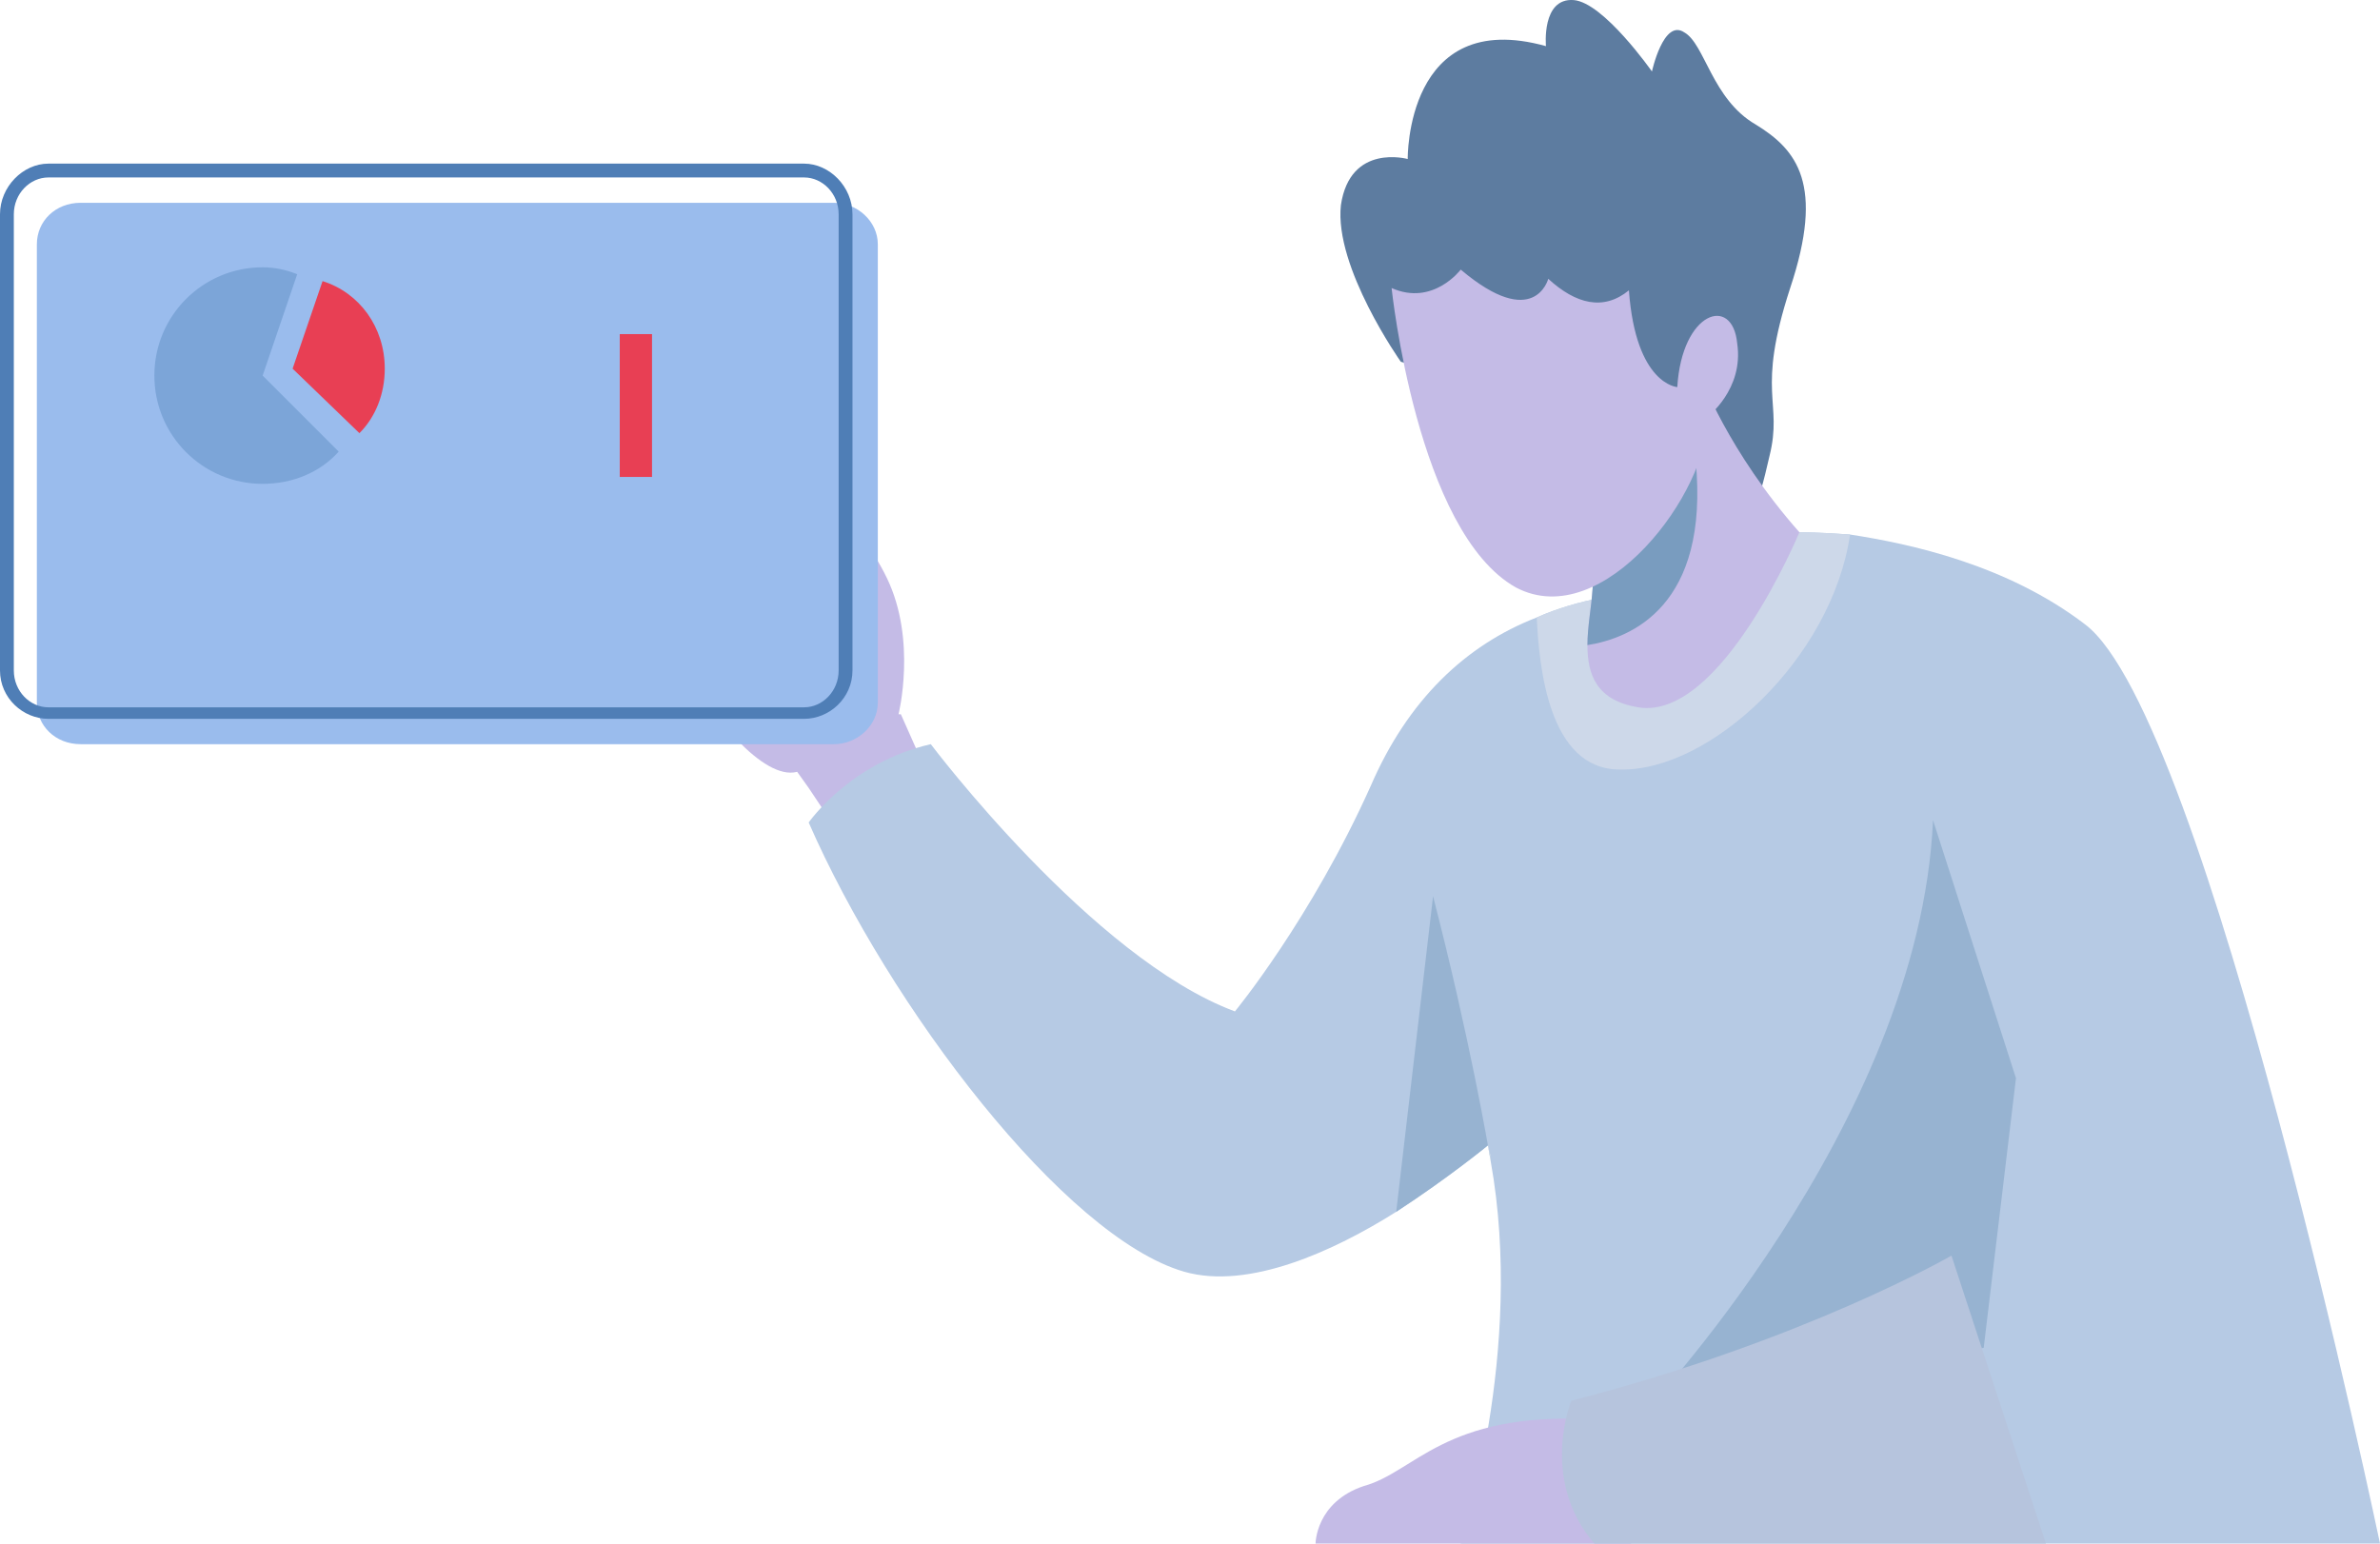 <?xml version="1.0" encoding="UTF-8"?>
<!DOCTYPE svg PUBLIC "-//W3C//DTD SVG 1.1//EN" "http://www.w3.org/Graphics/SVG/1.1/DTD/svg11.dtd">
<!-- Creator: CorelDRAW 2018 (64 Bit Versão de avaliação) -->
<svg xmlns="http://www.w3.org/2000/svg" xml:space="preserve" width="259px" height="168px" version="1.1" shape-rendering="geometricPrecision" text-rendering="geometricPrecision" image-rendering="optimizeQuality" fill-rule="evenodd" clip-rule="evenodd"
viewBox="0 0 10.33 6.7"
 xmlns:xlink="http://www.w3.org/1999/xlink">
 <g id="Camada_x0020_1">
  <g id="_1658611615488">
   <path fill="#C4BBE6" fill-rule="nonzero" d="M3.99 3.28l-0.34 0.35 -0.14 -0.21 -0.05 -0.07c-0.15,0.04 -0.38,-0.26 -0.47,-0.42 -0.09,-0.16 0.27,-0.41 0.27,-0.41 -0.06,-0.17 -0.29,-0.28 -0.3,-0.33 -0.01,-0.05 0.05,-0.1 0.27,0 0.21,0.1 0.4,0.46 0.4,0.46 0.04,-0.11 -0.13,-0.39 -0.1,-0.42 0.03,-0.03 0.19,0.01 0.32,0.28 0.13,0.27 0.05,0.59 0.05,0.59l0.01 0 0.08 0.18z"/>
   <path fill="#B1C3E8" fill-rule="nonzero" d="M3.25 2.49c0,0 0.25,0.29 0.23,0.41 -0.03,0.11 -0.16,-0.02 -0.16,-0.02 0,0 0.12,0.14 0.08,0.18 -0.04,0.05 -0.18,-0.07 -0.18,-0.07 0,0 0.17,0.21 0,0.18 -0.17,-0.03 -0.38,-0.35 -0.22,-0.38 0,0 -0.02,-0.23 0.13,-0.15 0,0 -0.07,-0.2 0.12,-0.15z"/>
   <path fill="#B6CAE4" fill-rule="nonzero" d="M6.34 6.7c0,0 0.28,-0.83 0.13,-1.66 0,0 0,0 0,0 0,0 0,-0.01 0,-0.01 0,-0.02 -0.01,-0.04 -0.01,-0.06 0,0 -0.17,0.14 -0.4,0.29 -0.27,0.17 -0.64,0.34 -0.92,0.26 -0.52,-0.15 -1.28,-1.15 -1.63,-1.95 0,0 0.18,-0.26 0.53,-0.34 0,0 0.7,0.93 1.32,1.16 0,0 0.33,-0.4 0.59,-0.98 0.16,-0.37 0.41,-0.61 0.72,-0.73 0.18,-0.08 0.38,-0.11 0.6,-0.12l0.54 -0.25c0,0 0.09,0 0.22,0.01 0.26,0.04 0.68,0.13 1.02,0.39 0.53,0.4 1.28,3.99 1.28,3.99l-3.99 0z"/>
   <path fill="#97B3D1" fill-rule="nonzero" d="M6.47 5.04c0,-0.03 -0.01,-0.05 -0.01,-0.07 0,0 -0.17,0.14 -0.4,0.29l0.16 -1.37c0.16,0.62 0.24,1.09 0.25,1.15z"/>
   <path fill="#CDD8E9" fill-rule="nonzero" d="M8.03 2.32c-0.08,0.54 -0.61,1.03 -1,1.02 -0.31,0 -0.35,-0.45 -0.36,-0.66 0.18,-0.08 0.38,-0.11 0.6,-0.12l0.54 -0.25c0,0 0.09,0 0.22,0.01z"/>
   <path fill="#97B3D1" fill-rule="nonzero" d="M7.11 6.16c0,0 1.22,-1.27 1.28,-2.6l0.36 1.12 -0.14 1.17 -1.5 0.31z"/>
   <path fill="#C4BBE6" fill-rule="nonzero" d="M7.08 6.7l-1.37 0c0,0 0,-0.18 0.21,-0.25 0.22,-0.06 0.35,-0.32 0.98,-0.29l0.18 0.54z"/>
   <path fill="#B6C4DD" fill-rule="nonzero" d="M8.47 5.45c0,0 -0.64,0.37 -1.65,0.63 0,0 -0.14,0.34 0.1,0.62l1.96 0 -0.41 -1.25z"/>
   <path fill="#5D7CA0" fill-rule="nonzero" d="M6.08 1.57c0,0 -0.29,-0.41 -0.26,-0.68 0.04,-0.27 0.29,-0.2 0.29,-0.2 0,0 -0.01,-0.66 0.6,-0.49 0,0 -0.02,-0.21 0.12,-0.2 0.13,0.01 0.34,0.31 0.34,0.31 0,0 0.05,-0.23 0.14,-0.17 0.09,0.05 0.12,0.29 0.31,0.4 0.18,0.11 0.3,0.26 0.15,0.71 -0.15,0.46 -0.03,0.49 -0.09,0.73 -0.05,0.22 -0.09,0.35 -0.23,0.37 -0.13,0.01 -0.66,-0.55 -0.66,-0.55l-0.71 -0.23z"/>
   <path fill="#C4BBE6" fill-rule="nonzero" d="M7.81 2.31c0,0 -0.34,0.82 -0.7,0.76 -0.18,-0.03 -0.22,-0.14 -0.22,-0.27 0,-0.16 0.07,-0.35 -0.03,-0.43l0.43 -0.61 0.09 -0.13c0,0 0.12,0.33 0.43,0.68z"/>
   <path fill="#799CBF" fill-rule="nonzero" d="M6.89 2.8c0,-0.16 0.07,-0.35 -0.03,-0.43l0.43 -0.61c0.03,0.04 0.06,0.12 0.07,0.24 0.06,0.63 -0.28,0.77 -0.47,0.8z"/>
   <path fill="#C4BBE6" fill-rule="nonzero" d="M6.04 1.25c0,0 0.11,1.06 0.54,1.3 0.38,0.2 0.84,-0.42 0.83,-0.74 0,0 0.16,-0.12 0.13,-0.32 -0.02,-0.21 -0.24,-0.14 -0.26,0.19 0,0 -0.18,-0.01 -0.21,-0.42 -0.11,0.09 -0.23,0.06 -0.35,-0.05 0,0 -0.06,0.23 -0.38,-0.04 0,0 -0.12,0.16 -0.3,0.08z"/>
   <path fill="#9ABCED" fill-rule="nonzero" d="M3.62 3.23l-3.27 0c-0.11,0 -0.19,-0.08 -0.19,-0.18l0 -1.99c0,-0.1 0.08,-0.18 0.19,-0.18l3.27 0c0.1,0 0.19,0.08 0.19,0.18l0 1.99c0,0.1 -0.09,0.18 -0.19,0.18z"/>
   <path fill="#4F7EB6" fill-rule="nonzero" d="M3.49 3.12l-3.28 0c-0.11,0 -0.21,-0.09 -0.21,-0.21l0 -1.98c0,-0.12 0.1,-0.22 0.21,-0.22l3.28 0c0.11,0 0.21,0.1 0.21,0.22l0 1.98c0,0.12 -0.1,0.21 -0.21,0.21zm-3.28 -2.35l0 0c-0.08,0 -0.15,0.07 -0.15,0.16l0 1.98c0,0.09 0.07,0.16 0.15,0.16l3.28 0c0.08,0 0.15,-0.07 0.15,-0.16l0 -1.98c0,-0.09 -0.07,-0.16 -0.15,-0.16l-3.28 0z"/>
   <path fill="#7CA5D8" fill-rule="nonzero" d="M1.47 1.96c-0.08,0.09 -0.2,0.14 -0.33,0.14 -0.26,0 -0.47,-0.21 -0.47,-0.47 0,-0.26 0.21,-0.47 0.47,-0.47 0.05,0 0.1,0.01 0.15,0.03l-0.15 0.44 0.33 0.33z"/>
   <path fill="#E83F54" fill-rule="nonzero" d="M1.67 1.6c0,0.11 -0.04,0.21 -0.11,0.28l-0.29 -0.28 0.13 -0.38c0.16,0.05 0.27,0.2 0.27,0.38z"/>
   <path fill="#9ABCED" fill-rule="nonzero" d="M3.26 2.13l-1.08 0 0 -0.91c0,-0.02 0.01,-0.03 0.03,-0.03 0.01,0 0.03,0.01 0.03,0.03l0 0.85 1.02 0c0.02,0 0.03,0.02 0.03,0.03 0,0.02 -0.01,0.03 -0.03,0.03z"/>
   <polygon fill="#9ABCED" fill-rule="nonzero" points="2.54,1.66 2.41,1.66 2.41,2.07 2.54,2.07 "/>
   <polygon fill="#E83F54" fill-rule="nonzero" points="2.83,1.45 2.69,1.45 2.69,2.07 2.83,2.07 "/>
   <polygon fill="#9ABCED" fill-rule="nonzero" points="3.11,1.76 2.97,1.76 2.97,2.07 3.11,2.07 "/>
   <path fill="#9ABCED" fill-rule="nonzero" d="M1.35 2.55l-0.65 0c-0.03,0 -0.05,-0.02 -0.05,-0.05 0,-0.02 0.02,-0.04 0.05,-0.04l0.65 0c0.02,0 0.05,0.02 0.05,0.04 0,0.03 -0.03,0.05 -0.05,0.05z"/>
   <path fill="#9ABCED" fill-rule="nonzero" d="M2.34 2.55l-0.65 0c-0.03,0 -0.05,-0.02 -0.05,-0.05 0,-0.02 0.02,-0.04 0.05,-0.04l0.65 0c0.03,0 0.05,0.02 0.05,0.04 0,0.03 -0.02,0.05 -0.05,0.05z"/>
   <path fill="#9ABCED" fill-rule="nonzero" d="M3.27 2.55l-0.65 0c-0.03,0 -0.05,-0.02 -0.05,-0.05 0,-0.02 0.02,-0.04 0.05,-0.04l0.65 0c0.03,0 0.05,0.02 0.05,0.04 0,0.03 -0.02,0.05 -0.05,0.05z"/>
   <path fill="#9ABCED" fill-rule="nonzero" d="M1.77 2.9l-0.65 0c-0.02,0 -0.04,-0.02 -0.04,-0.05 0,-0.03 0.02,-0.05 0.04,-0.05l0.65 0c0.03,0 0.05,0.02 0.05,0.05 0,0.03 -0.02,0.05 -0.05,0.05z"/>
   <path fill="#9ABCED" fill-rule="nonzero" d="M2.71 2.9l-0.65 0c-0.03,0 -0.05,-0.02 -0.05,-0.05 0,-0.03 0.02,-0.05 0.05,-0.05l0.65 0c0.02,0 0.04,0.02 0.04,0.05 0,0.03 -0.02,0.05 -0.04,0.05z"/>
  </g>
 </g>
</svg>

